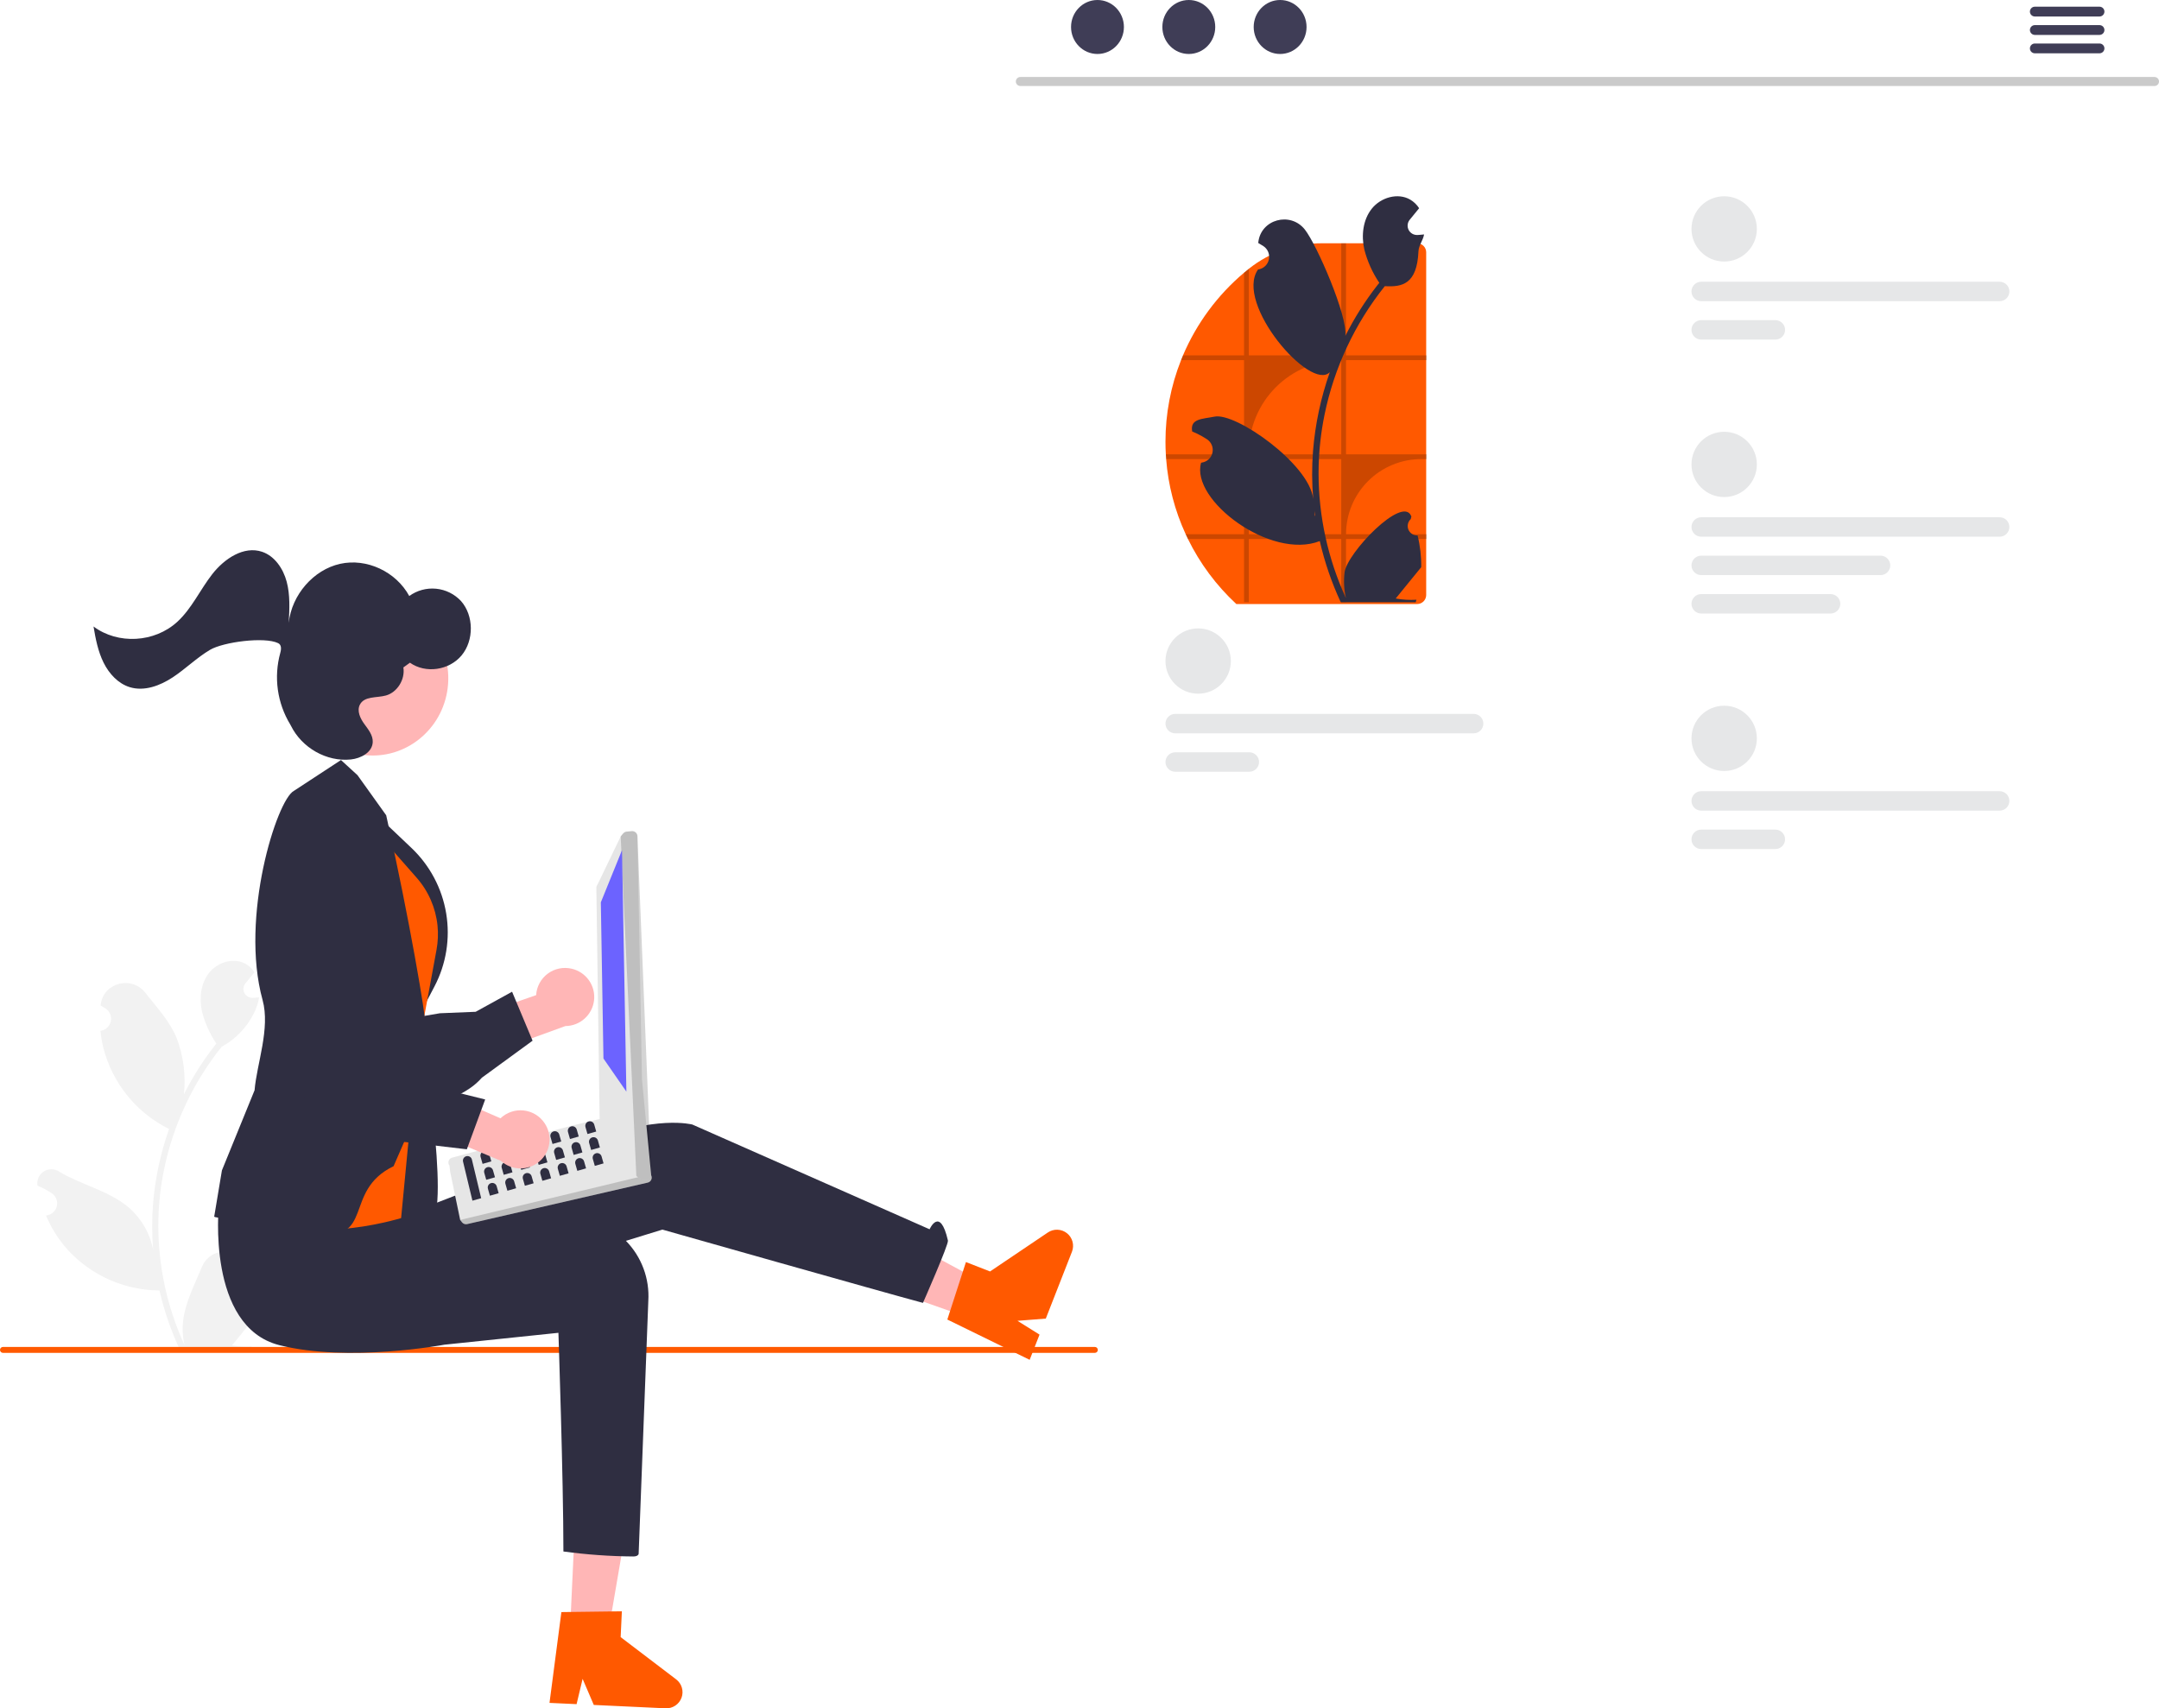 <svg width="393" height="311" viewBox="0 0 393 311" fill="none" xmlns="http://www.w3.org/2000/svg">
<path d="M46.045 233.945C45.708 233.96 45.375 233.872 45.091 233.692C44.806 233.512 44.584 233.249 44.454 232.939C44.324 232.629 44.293 232.286 44.365 231.957C44.436 231.629 44.607 231.33 44.855 231.102C44.896 230.937 44.926 230.819 44.967 230.655C44.952 230.619 44.937 230.583 44.922 230.548C44.584 229.748 44.016 229.067 43.29 228.588C42.565 228.11 41.714 227.857 40.845 227.86C39.976 227.863 39.127 228.123 38.405 228.607C37.683 229.09 37.12 229.776 36.787 230.578C35.457 233.779 33.763 236.985 33.346 240.369C33.162 241.865 33.239 243.381 33.575 244.851C30.45 238.042 28.827 230.642 28.817 223.152C28.816 221.272 28.92 219.394 29.13 217.526C29.303 215.995 29.543 214.474 29.85 212.965C31.524 204.775 35.121 197.098 40.343 190.566C42.87 189.188 44.914 187.07 46.199 184.497C46.665 183.572 46.994 182.584 47.176 181.565C46.891 181.602 46.601 181.626 46.316 181.644C46.227 181.649 46.134 181.654 46.045 181.658L46.012 181.66C45.698 181.674 45.388 181.597 45.117 181.439C44.846 181.281 44.627 181.048 44.486 180.768C44.345 180.488 44.287 180.174 44.321 179.862C44.355 179.551 44.478 179.256 44.675 179.012C44.798 178.861 44.922 178.71 45.045 178.559C45.232 178.325 45.423 178.096 45.61 177.863C45.632 177.841 45.652 177.817 45.671 177.793C45.886 177.527 46.101 177.265 46.316 176.999C45.924 176.391 45.396 175.881 44.774 175.51C42.619 174.25 39.646 175.123 38.09 177.069C36.529 179.016 36.234 181.747 36.776 184.179C37.31 186.249 38.192 188.213 39.385 189.987C39.268 190.136 39.146 190.281 39.029 190.43C36.893 193.174 35.032 196.12 33.471 199.226C33.85 195.746 33.397 192.226 32.149 188.955C30.884 185.907 28.513 183.34 26.425 180.704C23.916 177.539 18.773 178.921 18.331 182.933C18.327 182.972 18.323 183.011 18.319 183.05C18.629 183.224 18.932 183.41 19.229 183.606C19.603 183.855 19.892 184.211 20.059 184.627C20.226 185.043 20.264 185.5 20.167 185.937C20.07 186.375 19.843 186.773 19.515 187.08C19.187 187.386 18.775 187.587 18.331 187.655L18.286 187.662C18.396 188.779 18.592 189.885 18.87 190.972C19.677 194.006 21.103 196.841 23.058 199.3C25.013 201.758 27.456 203.786 30.233 205.257C30.415 205.351 30.593 205.444 30.775 205.533C29.207 209.971 28.223 214.594 27.849 219.286C27.637 222.054 27.65 224.835 27.886 227.601L27.872 227.503C27.274 224.427 25.631 221.652 23.222 219.646C19.643 216.709 14.586 215.628 10.725 213.267C10.315 213.004 9.838 212.864 9.35 212.863C8.862 212.861 8.385 213 7.973 213.261C7.561 213.522 7.233 213.895 7.027 214.336C6.821 214.778 6.745 215.269 6.809 215.752C6.814 215.786 6.82 215.82 6.825 215.855C7.401 216.089 7.961 216.359 8.503 216.662C8.813 216.837 9.117 217.023 9.414 217.219C9.787 217.468 10.076 217.824 10.243 218.24C10.411 218.656 10.448 219.112 10.351 219.55C10.254 219.988 10.027 220.386 9.699 220.692C9.372 220.999 8.959 221.2 8.516 221.268L8.47 221.275C8.438 221.279 8.41 221.284 8.377 221.289C9.36 223.634 10.741 225.793 12.457 227.671C14.578 229.943 17.141 231.76 19.99 233.008C22.838 234.256 25.912 234.91 29.022 234.93H29.027C29.871 238.595 31.095 242.162 32.677 245.574H45.718C45.765 245.429 45.807 245.28 45.849 245.135C44.642 245.211 43.43 245.139 42.24 244.921C43.208 243.735 44.175 242.54 45.143 241.354C45.165 241.332 45.185 241.308 45.204 241.284C45.695 240.677 46.19 240.075 46.681 239.468L46.681 239.467C46.707 237.607 46.493 235.751 46.045 233.945L46.045 233.945Z" fill="#F2F2F2"/>
<path d="M199.834 245.75C199.834 245.821 199.82 245.891 199.793 245.957C199.766 246.023 199.726 246.082 199.676 246.133C199.626 246.183 199.566 246.223 199.5 246.25C199.434 246.277 199.364 246.29 199.293 246.29H0.541C0.397 246.29 0.26 246.233 0.158 246.132C0.057 246.031 0 245.893 0 245.75C0 245.607 0.057 245.469 0.158 245.368C0.26 245.267 0.397 245.21 0.541 245.21H199.293C199.364 245.21 199.434 245.223 199.5 245.251C199.566 245.278 199.626 245.317 199.676 245.368C199.726 245.418 199.766 245.477 199.793 245.543C199.82 245.609 199.834 245.679 199.834 245.75Z" fill="#FF5900"/>
<path d="M104.075 176.357C103.326 176.178 102.547 176.165 101.793 176.32C101.039 176.474 100.328 176.791 99.71 177.249C99.093 177.708 98.583 178.296 98.217 178.972C97.851 179.649 97.638 180.397 97.594 181.164L86.231 185.114L86.95 192.596L102.918 186.793C104.213 186.783 105.46 186.298 106.422 185.431C107.384 184.564 107.994 183.375 108.137 182.088C108.28 180.802 107.945 179.508 107.196 178.452C106.447 177.395 105.337 176.65 104.075 176.357Z" fill="#FFB6B6"/>
<path d="M85.557 198.103C81.039 201.248 73.08 202.857 62.247 202.784C61.648 202.785 61.054 202.662 60.504 202.423C59.955 202.184 59.461 201.833 59.054 201.393C56.155 198.378 56.269 191.496 56.287 190.832L53.11 178.873C53.041 178.69 51.283 173.784 53.072 170.357C53.453 169.641 53.984 169.016 54.629 168.525C55.275 168.034 56.019 167.688 56.811 167.511C63.529 165.731 69.845 183.694 70.648 186.067L80.077 184.463L86.588 184.196L93.213 180.544L96.943 189.46L87.712 196.197C87.076 196.919 86.352 197.559 85.557 198.103Z" fill="#2F2E41"/>
<path d="M103.75 296.983L110.695 297.307L115.252 270.705L105.002 270.226L103.75 296.983Z" fill="#FFB6B6"/>
<path d="M102.188 293.481L113.197 293.339L112.977 298.037L123.078 305.725C123.577 306.105 123.942 306.634 124.118 307.235C124.295 307.836 124.275 308.478 124.06 309.066C123.846 309.655 123.449 310.16 122.926 310.507C122.404 310.855 121.785 311.026 121.158 310.997L108.087 310.386L106.052 305.634L104.955 310.24L100.026 310.01L102.188 293.481Z" fill="#FF5900"/>
<path d="M176.264 239.864L178.794 233.395L155.019 220.57L143.008 228.11L176.264 239.864Z" fill="#FFB6B6"/>
<path d="M172.441 240.221L175.83 229.758L180.217 231.469L190.742 224.372C191.261 224.021 191.88 223.845 192.506 223.871C193.133 223.896 193.735 224.121 194.225 224.512C194.715 224.903 195.067 225.441 195.229 226.046C195.391 226.651 195.356 227.292 195.128 227.876L190.365 240.049L185.206 240.454L189.224 242.966L187.428 247.556L172.441 240.221Z" fill="#FF5900"/>
<path d="M39.677 220.612C39.677 220.612 42.561 239.005 56.197 240.367C69.832 241.729 82.401 235.593 82.401 235.593L120.579 223.849C120.579 223.849 161.188 235.373 168.006 237.189C168.006 237.189 172.708 226.528 172.551 225.84C171.101 219.504 169.212 223.79 169.212 223.79L126.033 204.724C126.033 204.724 119.216 202.908 107.399 207.901C95.581 212.895 63.923 224.932 63.923 224.932L39.677 220.612Z" fill="#2F2E41"/>
<path d="M39.834 219.485C39.834 219.485 37.56 241.518 50.843 244.884C63.469 248.084 80.885 244.802 80.885 244.802L101.648 242.637C101.648 242.637 102.557 269.282 102.557 282.447C106.775 283.02 111.026 283.323 115.283 283.355C116.192 283.355 116.252 282.879 116.252 282.879L118.012 236.828C118.136 234.826 117.839 232.82 117.139 230.939C116.44 229.059 115.354 227.345 113.952 225.909C112.55 224.473 110.862 223.346 108.997 222.601C107.133 221.855 105.132 221.508 103.125 221.581C102.145 221.619 101.117 221.688 100.041 221.789C87.268 223.013 71.411 220.412 71.411 220.412L39.834 219.485Z" fill="#2F2E41"/>
<path d="M76.676 187.52C76.676 187.52 82.069 220.089 78.424 222.689C74.78 225.289 69.783 225.299 69.783 225.299L68.621 207.317L76.676 187.52Z" fill="#2F2E41"/>
<path d="M67.683 147.521L74.892 154.364C78.243 157.544 80.465 161.73 81.219 166.285C81.974 170.84 81.221 175.517 79.074 179.606L75.627 186.17L67.683 147.521Z" fill="#2F2E41"/>
<path d="M66.07 148.672L75.839 159.786C77.983 162.225 79.312 165.271 79.64 168.501C79.789 169.967 79.729 171.447 79.462 172.897L75.781 192.886L73.013 221.755C73.013 221.755 51.65 228.22 49.463 218.236C47.276 208.253 66.07 148.672 66.07 148.672Z" fill="#FF5900"/>
<path d="M56.901 224.468C42.857 222.13 39.417 221.666 39.203 221.584L38.988 221.502L40.396 213.066L46.34 198.478C46.726 193.706 49.229 187.24 47.797 182.047C43.633 166.95 50.398 145.615 53.492 143.981L62.068 138.365L65.078 141.122L70.298 148.42C74.593 167.528 77.559 185.338 77.415 186.427L74.764 205.133L71.641 212.308C62.165 216.875 68.537 226.404 56.901 224.468Z" fill="#2F2E41"/>
<path d="M82.326 210.744L104.376 204.852L106.317 204.392L107.702 204.064L109.315 203.683L109.328 203.68C109.562 203.626 109.808 203.667 110.013 203.793L118.2 213.598C118.274 213.644 118.339 213.702 118.393 213.771C118.415 213.789 118.434 213.809 118.451 213.832C118.542 213.955 118.6 214.099 118.622 214.251C118.644 214.402 118.628 214.557 118.576 214.701C118.524 214.845 118.438 214.974 118.324 215.076C118.21 215.179 118.073 215.252 117.924 215.289L85.03 222.85C84.86 222.889 84.682 222.878 84.517 222.82C84.352 222.762 84.207 222.658 84.099 222.522L83.765 222.09L81.945 213.335L81.815 212.198C81.733 212.093 81.674 211.97 81.644 211.84C81.591 211.605 81.633 211.358 81.761 211.153C81.888 210.948 82.091 210.801 82.326 210.744Z" fill="#E6E6E6"/>
<path opacity="0.17" d="M83.765 222.089L84.1 222.522C84.209 222.659 84.353 222.762 84.517 222.82C84.682 222.878 84.859 222.889 85.029 222.851L117.925 215.29C118.073 215.253 118.211 215.179 118.324 215.077C118.438 214.974 118.525 214.845 118.576 214.702C118.628 214.558 118.644 214.403 118.622 214.252C118.6 214.1 118.541 213.957 118.45 213.833C118.434 213.81 118.415 213.789 118.393 213.772L83.765 222.089Z" fill="black"/>
<path d="M109.151 203.619L108.555 161.734C108.53 161.482 108.607 161.23 108.768 161.034L112.983 152.272L113.421 151.741C113.583 151.546 113.816 151.423 114.068 151.398L114.986 151.313C115.238 151.288 115.491 151.365 115.687 151.526C115.883 151.686 116.007 151.919 116.032 152.171L116.859 196.489L116.859 196.492L117.269 200.759L117.754 205.826L117.755 205.832L118.512 213.716C118.526 213.851 118.511 213.987 118.467 214.116C118.424 214.244 118.353 214.361 118.259 214.459C118.168 214.559 118.056 214.638 117.932 214.691C117.808 214.744 117.674 214.77 117.539 214.767L116.942 214.755C116.713 214.749 116.494 214.663 116.322 214.511L115.988 214.212L115.834 214.071L109.467 204.241C109.286 204.081 109.173 203.859 109.151 203.619Z" fill="#E6E6E6"/>
<path opacity="0.17" d="M112.984 152.272L115.833 214.072L115.989 214.211L116.321 214.51C116.493 214.662 116.712 214.749 116.942 214.755L117.539 214.766C117.675 214.769 117.809 214.743 117.933 214.689C118.058 214.636 118.169 214.558 118.261 214.459C118.353 214.359 118.423 214.242 118.466 214.114C118.51 213.986 118.525 213.85 118.513 213.716L116.031 152.172C116.007 151.92 115.883 151.687 115.687 151.526C115.491 151.364 115.239 151.287 114.986 151.311L114.067 151.399C113.942 151.411 113.821 151.447 113.71 151.506C113.6 151.564 113.502 151.645 113.422 151.742L112.984 152.272Z" fill="black"/>
<path d="M113.224 154.769L109.369 164.273L109.846 192.703L114.019 198.731L113.224 154.769Z" fill="#6C63FF"/>
<path d="M84.867 210.493C84.656 210.553 84.478 210.695 84.371 210.886C84.264 211.078 84.238 211.303 84.298 211.514L85.996 218.583L87.588 218.13L85.889 211.062C85.829 210.851 85.688 210.673 85.496 210.566C85.304 210.46 85.078 210.433 84.867 210.493Z" fill="#2F2E41"/>
<path d="M88.049 209.588C87.838 209.648 87.659 209.79 87.553 209.981C87.446 210.173 87.42 210.398 87.48 210.609L87.842 211.881L89.433 211.428L89.071 210.157C89.011 209.946 88.869 209.768 88.678 209.661C88.486 209.555 88.26 209.528 88.049 209.588Z" fill="#2F2E41"/>
<path d="M91.231 208.683C91.02 208.743 90.842 208.885 90.735 209.076C90.629 209.268 90.602 209.493 90.662 209.704L91.025 210.976L92.616 210.523L92.254 209.252C92.194 209.041 92.052 208.863 91.86 208.756C91.669 208.65 91.442 208.623 91.231 208.683Z" fill="#2F2E41"/>
<path d="M94.414 207.778C94.203 207.838 94.025 207.979 93.918 208.171C93.811 208.362 93.785 208.588 93.845 208.799L94.207 210.07L95.799 209.618L95.436 208.346C95.376 208.136 95.235 207.958 95.043 207.851C94.851 207.744 94.625 207.718 94.414 207.778Z" fill="#2F2E41"/>
<path d="M97.597 206.873C97.386 206.933 97.207 207.074 97.101 207.266C96.994 207.457 96.968 207.683 97.028 207.894L97.39 209.165L98.981 208.713L98.619 207.441C98.559 207.231 98.417 207.052 98.226 206.946C98.034 206.839 97.808 206.813 97.597 206.873Z" fill="#2F2E41"/>
<path d="M100.779 205.968C100.568 206.028 100.39 206.169 100.283 206.361C100.176 206.552 100.15 206.778 100.21 206.989L100.573 208.26L102.164 207.808L101.801 206.536C101.741 206.326 101.6 206.147 101.408 206.041C101.217 205.934 100.99 205.908 100.779 205.968Z" fill="#2F2E41"/>
<path d="M103.961 205.063C103.75 205.123 103.572 205.264 103.465 205.456C103.358 205.647 103.332 205.873 103.392 206.084L103.754 207.355L105.346 206.903L104.983 205.631C104.923 205.421 104.782 205.242 104.59 205.136C104.398 205.029 104.172 205.003 103.961 205.063Z" fill="#2F2E41"/>
<path d="M107.144 204.158C106.933 204.218 106.754 204.359 106.647 204.551C106.541 204.742 106.515 204.968 106.575 205.179L106.937 206.45L108.528 205.998L108.166 204.726C108.106 204.516 107.964 204.337 107.772 204.231C107.581 204.124 107.355 204.098 107.144 204.158Z" fill="#2F2E41"/>
<path d="M88.717 212.487C88.506 212.547 88.327 212.688 88.221 212.88C88.114 213.071 88.088 213.297 88.148 213.508L88.51 214.779L90.101 214.327L89.739 213.055C89.679 212.845 89.537 212.666 89.346 212.56C89.154 212.453 88.928 212.427 88.717 212.487Z" fill="#2F2E41"/>
<path d="M91.899 211.582C91.689 211.642 91.51 211.783 91.403 211.975C91.297 212.166 91.27 212.392 91.33 212.603L91.693 213.874L93.284 213.422L92.922 212.15C92.861 211.94 92.72 211.761 92.528 211.655C92.337 211.548 92.11 211.522 91.899 211.582Z" fill="#2F2E41"/>
<path d="M95.082 210.677C94.871 210.737 94.693 210.878 94.586 211.07C94.479 211.261 94.453 211.487 94.513 211.698L94.876 212.969L96.467 212.517L96.104 211.245C96.044 211.034 95.903 210.856 95.711 210.75C95.519 210.643 95.293 210.617 95.082 210.677Z" fill="#2F2E41"/>
<path d="M98.265 209.772C98.054 209.832 97.875 209.973 97.769 210.165C97.662 210.356 97.636 210.582 97.696 210.793L98.058 212.064L99.649 211.612L99.287 210.34C99.227 210.129 99.085 209.951 98.894 209.845C98.702 209.738 98.476 209.712 98.265 209.772Z" fill="#2F2E41"/>
<path d="M101.446 208.867C101.235 208.927 101.057 209.068 100.95 209.26C100.843 209.451 100.817 209.677 100.877 209.888L101.24 211.159L102.831 210.707L102.468 209.435C102.408 209.224 102.267 209.046 102.075 208.94C101.884 208.833 101.657 208.807 101.446 208.867Z" fill="#2F2E41"/>
<path d="M104.629 207.962C104.418 208.022 104.24 208.163 104.133 208.354C104.026 208.546 104 208.772 104.06 208.982L104.422 210.254L106.014 209.801L105.651 208.53C105.591 208.319 105.449 208.141 105.258 208.034C105.066 207.928 104.84 207.902 104.629 207.962Z" fill="#2F2E41"/>
<path d="M107.812 207.057C107.601 207.117 107.422 207.258 107.315 207.449C107.209 207.641 107.182 207.867 107.242 208.077L107.605 209.349L109.196 208.896L108.834 207.625C108.774 207.414 108.632 207.236 108.44 207.129C108.249 207.023 108.023 206.997 107.812 207.057Z" fill="#2F2E41"/>
<path d="M89.385 215.386C89.174 215.446 88.995 215.587 88.889 215.778C88.782 215.97 88.756 216.196 88.816 216.407L89.178 217.678L90.769 217.225L90.407 215.954C90.347 215.743 90.205 215.565 90.014 215.458C89.822 215.352 89.596 215.326 89.385 215.386Z" fill="#2F2E41"/>
<path d="M92.567 214.48C92.356 214.541 92.178 214.682 92.071 214.873C91.965 215.065 91.938 215.291 91.998 215.501L92.361 216.773L93.952 216.32L93.59 215.049C93.529 214.838 93.388 214.66 93.196 214.553C93.005 214.447 92.778 214.421 92.567 214.48Z" fill="#2F2E41"/>
<path d="M95.75 213.575C95.539 213.636 95.361 213.777 95.254 213.968C95.147 214.16 95.121 214.386 95.181 214.596L95.543 215.868L97.135 215.415L96.772 214.144C96.712 213.933 96.571 213.755 96.379 213.648C96.187 213.542 95.961 213.516 95.75 213.575Z" fill="#2F2E41"/>
<path d="M98.933 212.67C98.722 212.731 98.543 212.872 98.436 213.063C98.33 213.255 98.304 213.481 98.364 213.691L98.726 214.963L100.317 214.51L99.955 213.239C99.895 213.028 99.753 212.85 99.561 212.743C99.37 212.637 99.144 212.611 98.933 212.67Z" fill="#2F2E41"/>
<path d="M102.114 211.765C101.903 211.825 101.725 211.967 101.618 212.158C101.511 212.35 101.485 212.575 101.545 212.786L101.908 214.058L103.499 213.605L103.136 212.334C103.076 212.123 102.935 211.945 102.743 211.838C102.551 211.732 102.325 211.705 102.114 211.765Z" fill="#2F2E41"/>
<path d="M105.297 210.86C105.086 210.92 104.907 211.062 104.801 211.253C104.694 211.444 104.668 211.67 104.728 211.881L105.09 213.153L106.682 212.7L106.319 211.429C106.259 211.218 106.117 211.04 105.926 210.933C105.734 210.827 105.508 210.8 105.297 210.86Z" fill="#2F2E41"/>
<path d="M108.479 209.955C108.269 210.015 108.09 210.156 107.983 210.348C107.877 210.539 107.85 210.765 107.91 210.976L108.273 212.247L109.864 211.795L109.502 210.523C109.442 210.313 109.3 210.135 109.108 210.028C108.917 209.921 108.691 209.895 108.479 209.955Z" fill="#2F2E41"/>
<path d="M99.13 204.47C98.703 203.83 98.141 203.291 97.483 202.892C96.826 202.493 96.088 202.243 95.323 202.159C94.558 202.075 93.784 202.16 93.055 202.407C92.326 202.654 91.661 203.058 91.105 203.59L80.087 198.765L75.519 204.738L91.174 211.333C92.131 212.206 93.375 212.698 94.671 212.716C95.966 212.734 97.224 212.277 98.204 211.431C99.185 210.585 99.821 209.409 99.991 208.126C100.162 206.843 99.855 205.542 99.13 204.47Z" fill="#FFB6B6"/>
<path d="M70.746 207.829C65.292 207.064 58.362 202.836 50.472 195.422C50.032 195.016 49.68 194.523 49.441 193.974C49.201 193.425 49.078 192.832 49.079 192.233C49.008 188.054 53.777 183.087 54.243 182.612L60.059 171.688C60.133 171.507 62.186 166.716 65.831 165.42C66.597 165.154 67.413 165.057 68.22 165.135C69.028 165.213 69.809 165.465 70.51 165.874C76.647 169.133 69.043 186.591 68.015 188.877L76.018 194.107L80.973 198.335L88.317 200.159L84.978 209.228L73.624 207.895C72.666 207.992 71.699 207.969 70.746 207.829Z" fill="#2F2E41"/>
<path d="M81.499 125.199C82.419 117.536 77.08 110.596 69.575 109.698C62.071 108.8 55.242 114.284 54.323 121.946C53.403 129.609 58.742 136.549 66.247 137.447C73.751 138.345 80.58 132.861 81.499 125.199Z" fill="#FFB6B6"/>
<path d="M32.271 113.204C34.904 110.79 36.43 107.352 38.643 104.518C40.856 101.684 44.397 99.334 47.707 100.451C49.988 101.221 51.549 103.5 52.188 105.909C52.828 108.318 52.696 110.874 52.558 113.378C53.114 108.266 57.075 103.72 61.909 102.646C66.742 101.572 72.076 104.054 74.498 108.504C75.911 107.478 77.652 107.006 79.39 107.178C81.129 107.349 82.743 108.151 83.929 109.432C86.257 112.071 86.302 116.57 84.029 119.309C81.756 122.048 77.471 122.657 74.621 120.646L73.425 121.507C73.778 123.698 72.302 126.059 70.229 126.62C68.549 127.075 66.299 126.696 65.498 128.305C64.938 129.428 65.571 130.775 66.296 131.777C67.021 132.779 67.899 133.828 67.849 135.089C67.774 136.99 65.667 138.076 63.848 138.262C59.462 138.709 54.959 136.166 52.949 132.106C52.911 132.028 52.868 131.949 52.821 131.87C51.651 129.94 50.888 127.793 50.577 125.559C50.267 123.325 50.415 121.051 51.014 118.876C51.257 118.022 51.195 117.358 50.619 117.08C48.13 115.879 40.632 116.878 38.227 118.304C35.823 119.73 33.792 121.755 31.456 123.3C29.119 124.845 26.251 125.909 23.617 125.097C21.508 124.447 19.861 122.664 18.853 120.63C17.846 118.596 17.399 116.313 17.025 114.052C21.464 117.374 28.128 117.003 32.271 113.204Z" fill="#2F2E41"/>
<path d="M392.197 15.655H185.717C185.502 15.65 185.298 15.562 185.147 15.408C184.997 15.255 184.913 15.049 184.913 14.834C184.913 14.62 184.997 14.414 185.147 14.261C185.298 14.107 185.502 14.019 185.717 14.014H392.197C392.412 14.019 392.616 14.107 392.766 14.261C392.917 14.414 393.001 14.62 393.001 14.834C393.001 15.049 392.917 15.255 392.766 15.408C392.616 15.562 392.412 15.65 392.197 15.655Z" fill="#CACACA"/>
<path d="M199.772 9.827C202.43 9.827 204.584 7.627 204.584 4.913C204.584 2.2 202.43 0 199.772 0C197.114 0 194.96 2.2 194.96 4.913C194.96 7.627 197.114 9.827 199.772 9.827Z" fill="#3F3D56"/>
<path d="M216.396 9.827C219.054 9.827 221.208 7.627 221.208 4.913C221.208 2.2 219.054 0 216.396 0C213.738 0 211.584 2.2 211.584 4.913C211.584 7.627 213.738 9.827 216.396 9.827Z" fill="#3F3D56"/>
<path d="M233.019 9.827C235.677 9.827 237.831 7.627 237.831 4.913C237.831 2.2 235.677 0 233.019 0C230.361 0 228.207 2.2 228.207 4.913C228.207 7.627 230.361 9.827 233.019 9.827Z" fill="#3F3D56"/>
<path d="M382.188 1.218H370.379C370.145 1.222 369.922 1.319 369.759 1.486C369.595 1.653 369.503 1.877 369.503 2.111C369.503 2.345 369.595 2.569 369.759 2.736C369.922 2.903 370.145 2.999 370.379 3.004H382.188C382.422 2.999 382.645 2.903 382.809 2.736C382.973 2.569 383.065 2.345 383.065 2.111C383.065 1.877 382.973 1.653 382.809 1.486C382.645 1.319 382.422 1.222 382.188 1.218Z" fill="#3F3D56"/>
<path d="M382.188 4.57H370.379C370.145 4.575 369.922 4.671 369.759 4.838C369.595 5.005 369.503 5.229 369.503 5.463C369.503 5.697 369.595 5.921 369.759 6.088C369.922 6.255 370.145 6.352 370.379 6.356H382.188C382.422 6.352 382.645 6.255 382.809 6.088C382.973 5.921 383.065 5.697 383.065 5.463C383.065 5.229 382.973 5.005 382.809 4.838C382.645 4.671 382.422 4.575 382.188 4.57Z" fill="#3F3D56"/>
<path d="M382.188 7.918H370.38C370.145 7.923 369.923 8.019 369.759 8.186C369.595 8.353 369.503 8.577 369.503 8.811C369.503 9.045 369.595 9.269 369.759 9.436C369.923 9.603 370.145 9.699 370.38 9.704H382.188C382.422 9.699 382.645 9.603 382.809 9.436C382.973 9.269 383.065 9.045 383.065 8.811C383.065 8.577 382.973 8.353 382.809 8.186C382.645 8.019 382.422 7.923 382.188 7.918Z" fill="#3F3D56"/>
<path d="M30.202 204.15L30.209 204.141L30.202 204.16V204.15Z" fill="#2F2E41"/>
<path d="M313.849 47.614C317.134 47.614 319.798 44.953 319.798 41.672C319.798 38.39 317.134 35.73 313.849 35.73C310.563 35.73 307.899 38.39 307.899 41.672C307.899 44.953 310.563 47.614 313.849 47.614Z" fill="#E6E7E8"/>
<path d="M363.991 54.829H309.671C309.438 54.83 309.207 54.784 308.992 54.696C308.777 54.607 308.581 54.477 308.416 54.312C308.252 54.148 308.121 53.953 308.032 53.738C307.942 53.523 307.896 53.293 307.896 53.06C307.896 52.827 307.942 52.597 308.032 52.382C308.121 52.167 308.252 51.972 308.416 51.808C308.581 51.644 308.777 51.513 308.992 51.425C309.207 51.336 309.438 51.29 309.671 51.291H363.991C364.224 51.29 364.455 51.336 364.67 51.425C364.885 51.513 365.081 51.644 365.246 51.808C365.41 51.972 365.541 52.167 365.63 52.382C365.72 52.597 365.765 52.827 365.765 53.06C365.765 53.293 365.72 53.523 365.63 53.738C365.541 53.953 365.41 54.148 365.246 54.312C365.081 54.477 364.885 54.607 364.67 54.696C364.455 54.784 364.224 54.83 363.991 54.829Z" fill="#E6E7E8"/>
<path d="M323.163 61.821H309.671C309.201 61.821 308.751 61.635 308.418 61.303C308.086 60.971 307.899 60.521 307.899 60.052C307.899 59.583 308.086 59.132 308.418 58.801C308.751 58.469 309.201 58.282 309.671 58.282H323.163C323.632 58.282 324.083 58.469 324.415 58.801C324.748 59.132 324.934 59.583 324.934 60.052C324.934 60.521 324.748 60.971 324.415 61.303C324.083 61.635 323.632 61.821 323.163 61.821Z" fill="#E6E7E8"/>
<path d="M313.849 140.36C317.134 140.36 319.798 137.7 319.798 134.418C319.798 131.137 317.134 128.476 313.849 128.476C310.563 128.476 307.899 131.137 307.899 134.418C307.899 137.7 310.563 140.36 313.849 140.36Z" fill="#E6E7E8"/>
<path d="M363.991 147.576H309.671C309.201 147.576 308.751 147.39 308.418 147.058C308.086 146.726 307.899 146.276 307.899 145.807C307.899 145.337 308.086 144.887 308.418 144.555C308.751 144.224 309.201 144.037 309.671 144.037H363.991C364.461 144.037 364.912 144.224 365.244 144.555C365.576 144.887 365.763 145.337 365.763 145.807C365.763 146.276 365.576 146.726 365.244 147.058C364.912 147.39 364.461 147.576 363.991 147.576Z" fill="#E6E7E8"/>
<path d="M323.163 154.568H309.671C309.201 154.568 308.751 154.382 308.418 154.05C308.086 153.718 307.899 153.268 307.899 152.798C307.899 152.329 308.086 151.879 308.418 151.547C308.751 151.215 309.201 151.029 309.671 151.029H323.163C323.632 151.029 324.083 151.215 324.415 151.547C324.748 151.879 324.934 152.329 324.934 152.798C324.934 153.268 324.748 153.718 324.415 154.05C324.083 154.382 323.632 154.568 323.163 154.568Z" fill="#E6E7E8"/>
<path d="M218.1 126.286C221.385 126.286 224.049 123.626 224.049 120.344C224.049 117.062 221.385 114.402 218.1 114.402C214.814 114.402 212.15 117.062 212.15 120.344C212.15 123.626 214.814 126.286 218.1 126.286Z" fill="#E6E7E8"/>
<path d="M268.242 133.502H213.922C213.452 133.502 213.001 133.315 212.669 132.983C212.337 132.652 212.15 132.202 212.15 131.732C212.15 131.263 212.337 130.813 212.669 130.481C213.001 130.149 213.452 129.963 213.922 129.963H268.242C268.712 129.963 269.163 130.149 269.495 130.481C269.827 130.813 270.014 131.263 270.014 131.732C270.014 132.202 269.827 132.652 269.495 132.983C269.163 133.315 268.712 133.502 268.242 133.502Z" fill="#E6E7E8"/>
<path d="M227.414 140.494H213.922C213.452 140.494 213.002 140.307 212.669 139.975C212.337 139.644 212.15 139.193 212.15 138.724C212.15 138.255 212.337 137.805 212.669 137.473C213.002 137.141 213.452 136.955 213.922 136.955H227.414C227.883 136.955 228.334 137.141 228.666 137.473C228.999 137.805 229.185 138.255 229.185 138.724C229.185 139.193 228.999 139.644 228.666 139.975C228.334 140.307 227.883 140.494 227.414 140.494Z" fill="#E6E7E8"/>
<path d="M313.849 90.491C317.134 90.491 319.798 87.831 319.798 84.549C319.798 81.267 317.134 78.607 313.849 78.607C310.563 78.607 307.899 81.267 307.899 84.549C307.899 87.831 310.563 90.491 313.849 90.491Z" fill="#E6E7E8"/>
<path d="M363.991 97.707H309.671C309.201 97.707 308.751 97.52 308.418 97.189C308.086 96.857 307.899 96.407 307.899 95.937C307.899 95.468 308.086 95.018 308.418 94.686C308.751 94.354 309.201 94.168 309.671 94.168H363.991C364.461 94.168 364.912 94.354 365.244 94.686C365.576 95.018 365.763 95.468 365.763 95.937C365.763 96.407 365.576 96.857 365.244 97.189C364.912 97.52 364.461 97.707 363.991 97.707Z" fill="#E6E7E8"/>
<path d="M342.312 104.699H309.671C309.201 104.699 308.751 104.512 308.418 104.18C308.086 103.849 307.899 103.398 307.899 102.929C307.899 102.46 308.086 102.01 308.418 101.678C308.751 101.346 309.201 101.16 309.671 101.16H342.312C342.782 101.16 343.233 101.346 343.565 101.678C343.897 102.01 344.084 102.46 344.084 102.929C344.084 103.398 343.897 103.849 343.565 104.18C343.233 104.512 342.782 104.699 342.312 104.699Z" fill="#E6E7E8"/>
<path d="M333.218 111.691H309.671C309.201 111.691 308.751 111.504 308.418 111.172C308.086 110.841 307.899 110.39 307.899 109.921C307.899 109.452 308.086 109.002 308.418 108.67C308.751 108.338 309.201 108.152 309.671 108.152H333.218C333.687 108.152 334.138 108.338 334.47 108.67C334.803 109.002 334.989 109.452 334.989 109.921C334.989 110.39 334.803 110.841 334.47 111.172C334.138 111.504 333.687 111.691 333.218 111.691Z" fill="#E6E7E8"/>
<path d="M259.607 45.936V108.323C259.607 108.758 259.433 109.175 259.125 109.483C258.817 109.791 258.4 109.965 257.964 109.966H225.052C221.411 106.594 218.424 102.579 216.241 98.125C216.097 97.838 215.96 97.548 215.83 97.255C213.841 92.943 212.636 88.312 212.274 83.579C212.249 83.287 212.229 82.998 212.216 82.704C212.171 81.953 212.15 81.191 212.15 80.426C212.144 75.337 213.106 70.293 214.986 65.562C215.098 65.269 215.217 64.977 215.341 64.688C217.816 58.875 221.621 53.724 226.451 49.647C226.738 49.402 227.029 49.164 227.322 48.934L227.389 48.88C231.169 45.891 235.852 44.272 240.673 44.288H257.964C258.4 44.289 258.818 44.463 259.127 44.772C259.435 45.081 259.607 45.5 259.607 45.936Z" fill="#FF5900"/>
<path opacity="0.2" d="M259.695 65.562V64.688H245.017V44.288H244.144V64.688H227.322V48.934C227.028 49.164 226.738 49.402 226.451 49.647V64.688H215.341C215.217 64.977 215.098 65.269 214.986 65.562H226.451V82.704H212.216C212.229 82.998 212.249 83.287 212.274 83.579H226.451V97.255H215.83C215.96 97.548 216.097 97.838 216.241 98.125H226.451V109.621H227.322V98.125H244.144V109.621H245.017V98.125H259.695V97.255H245.017C245.017 95.459 245.371 93.68 246.059 92.021C246.747 90.361 247.755 88.854 249.027 87.584C250.298 86.314 251.808 85.306 253.469 84.619C255.131 83.932 256.911 83.579 258.709 83.579H259.695V82.704H245.017V65.562H259.695ZM244.144 97.255H227.322V83.579H244.144V97.255ZM244.144 82.704H227.322V82.362C227.322 80.155 227.758 77.971 228.603 75.932C229.449 73.894 230.688 72.042 232.25 70.482C233.812 68.922 235.666 67.685 237.707 66.841C239.748 65.997 241.935 65.562 244.144 65.562V82.704Z" fill="black"/>
<path d="M258.039 97.475C257.687 97.491 257.339 97.399 257.041 97.211C256.744 97.022 256.511 96.748 256.375 96.423C256.239 96.098 256.207 95.74 256.282 95.396C256.357 95.052 256.535 94.74 256.794 94.501C256.837 94.329 256.869 94.206 256.912 94.034C256.896 93.996 256.881 93.959 256.865 93.921C255.283 90.154 245.191 100.655 244.755 104.195C244.562 105.76 244.644 107.346 244.994 108.884C241.725 101.761 240.028 94.02 240.017 86.184C240.016 84.218 240.125 82.253 240.344 80.299C240.525 78.697 240.776 77.107 241.097 75.528C242.849 66.96 246.611 58.93 252.074 52.096C255.199 52.27 257.937 51.795 258.201 45.747C258.248 44.671 259.047 43.74 259.223 42.68C258.925 42.719 258.621 42.744 258.323 42.763C258.23 42.768 258.133 42.773 258.04 42.778L258.005 42.779C257.677 42.794 257.352 42.714 257.069 42.548C256.785 42.383 256.556 42.139 256.408 41.846C256.261 41.554 256.201 41.225 256.236 40.899C256.271 40.573 256.4 40.264 256.607 40.01C256.735 39.852 256.864 39.693 256.993 39.535C257.189 39.291 257.389 39.052 257.585 38.807C257.607 38.784 257.629 38.76 257.648 38.734C257.873 38.456 258.098 38.182 258.323 37.904C257.913 37.267 257.36 36.734 256.71 36.346C254.456 35.028 251.346 35.941 249.718 37.977C248.084 40.014 247.776 42.871 248.344 45.415C248.901 47.58 249.824 49.635 251.072 51.49C250.95 51.647 250.823 51.798 250.7 51.954C248.466 54.824 246.518 57.906 244.886 61.155C245.347 57.551 239.699 44.537 237.514 41.78C234.891 38.469 229.51 39.914 229.048 44.111C229.043 44.152 229.039 44.193 229.035 44.233C229.359 44.416 229.677 44.61 229.988 44.815C230.378 45.076 230.68 45.448 230.855 45.883C231.03 46.318 231.07 46.796 230.968 47.254C230.866 47.712 230.629 48.129 230.286 48.449C229.944 48.77 229.512 48.98 229.048 49.051L229 49.058C224.657 55.252 238.58 71.373 242.065 67.753C240.425 72.396 239.396 77.232 239.005 82.141C238.783 85.036 238.796 87.945 239.044 90.838L239.029 90.736C238.255 84.434 224.97 75.064 221.091 75.844C218.856 76.294 216.655 76.192 216.995 78.443C217 78.479 217.006 78.515 217.011 78.551C217.613 78.796 218.2 79.078 218.767 79.396C219.091 79.579 219.409 79.773 219.719 79.978C220.11 80.239 220.412 80.611 220.587 81.046C220.762 81.481 220.801 81.959 220.7 82.417C220.598 82.875 220.361 83.291 220.018 83.612C219.676 83.932 219.244 84.142 218.78 84.214L218.732 84.221C218.698 84.226 218.669 84.231 218.635 84.236C216.658 91.03 231.319 101.995 240.232 98.506H240.237C241.12 102.339 242.4 106.071 244.055 109.641H257.697C257.746 109.489 257.79 109.333 257.834 109.181C256.572 109.261 255.304 109.185 254.059 108.957C255.072 107.716 256.084 106.466 257.096 105.226C257.118 105.202 257.14 105.178 257.159 105.152C257.673 104.518 258.191 103.888 258.705 103.253L258.705 103.252C258.732 101.306 258.509 99.364 258.04 97.475L258.039 97.475ZM242.417 66.781L242.425 66.772L242.417 66.791V66.781ZM239.396 93.988L239.278 93.725C239.283 93.534 239.283 93.344 239.278 93.148C239.278 93.095 239.269 93.041 239.269 92.987C239.313 93.324 239.352 93.661 239.401 93.998L239.396 93.988Z" fill="#2F2E41"/>
</svg>
